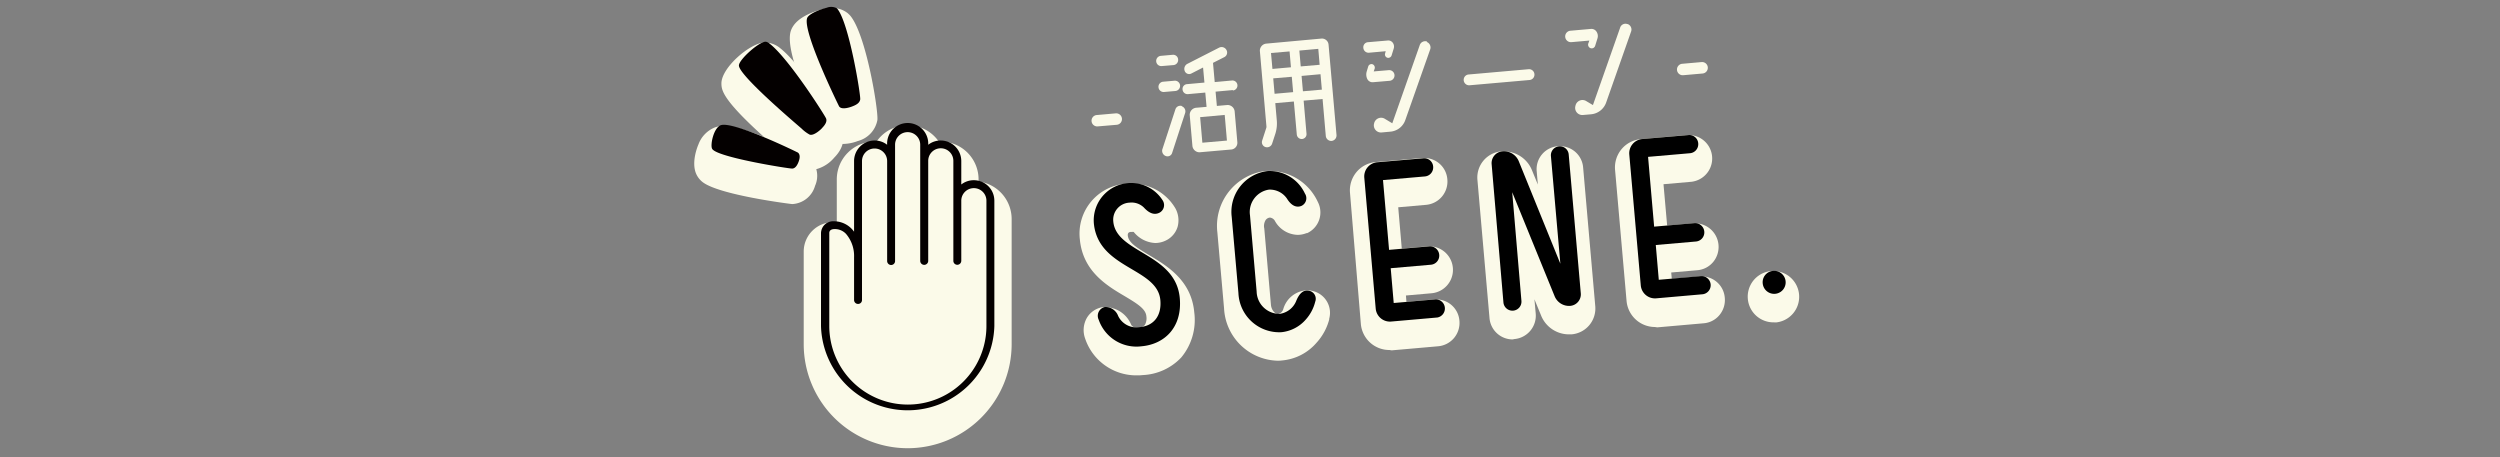 <svg id="活用シーン" data-name="活用シーン" xmlns="http://www.w3.org/2000/svg" viewBox="0 0 350 64"><rect x="0" y="0" width="350" height="64" fill="#808080" stroke="none"/><defs><style>.cls-1{fill:#fbfae9;}.cls-2{fill:#040000;}</style></defs><title>活用シーン</title><path class="cls-1" d="M127.07,62.75A14.57,14.57,0,0,1,112.52,48.2v-13a4.11,4.11,0,0,1,4.21-4.09h.42v-6a5.3,5.3,0,0,1,5.29-5.29h.28a5.29,5.29,0,0,1,8.71,0h.28A5.3,5.3,0,0,1,137,25.1v.31a5.3,5.3,0,0,1,4.63,5.25V48.2A14.57,14.57,0,0,1,127.07,62.75Z"/><path class="cls-1" d="M113.53,23.83a2.93,2.93,0,0,1-1.09-.21,6.63,6.63,0,0,1-1.78-1.23C100.93,14.2,101,12.69,101,11.6c.09-2.21,4-5.55,6-5.65h.14a3.39,3.39,0,0,1,2.09.8c3.12,2.45,8.28,10.71,8.56,11.32s.76,2.22-1,4A5,5,0,0,1,113.53,23.83Z"/><path class="cls-1" d="M118.11,20.15a3.17,3.17,0,0,1-2.1-.72l-.2-.18-.08-.09-.19-.23c-.07-.1-6-11.27-4.81-14.65.71-2,3.61-2.77,4.48-3a5.61,5.61,0,0,1,1.29-.16,3.4,3.4,0,0,1,2.22.76l.24.23c2.28,2.51,4.05,13.46,3.87,14.72a3.73,3.73,0,0,1-2.73,2.91A6,6,0,0,1,118.11,20.15Z"/><path class="cls-1" d="M110.9,28.57c-.09,0-10.36-1.27-12.6-3.13a3,3,0,0,1-.83-1.09c-.72-1.63.19-3.86.3-4.1a4.08,4.08,0,0,1,2.31-2.41,3.66,3.66,0,0,1,1.26-.21c3.28,0,11.68,4.27,11.74,4.32l.22.16a3.39,3.39,0,0,1,.81,3.9,3.5,3.5,0,0,1-3.2,2.56Z"/><path class="cls-2" d="M136.34,25.23a2.82,2.82,0,0,0-1.76.6V22.54a2.88,2.88,0,0,0-2.87-2.87,2.82,2.82,0,0,0-1.76.6h0a2.88,2.88,0,1,0-5.75,0h0a2.82,2.82,0,0,0-1.76-.6,2.88,2.88,0,0,0-2.87,2.87v9.9a3.45,3.45,0,0,0-2.8-1.46,1.7,1.7,0,0,0-1.83,1.67v13a12.14,12.14,0,0,0,24.27,0V28.1A2.87,2.87,0,0,0,136.34,25.23Zm1.76,20.41a11,11,0,0,1-22,0V40.79h0a.88.88,0,0,0,0-.16v-8c0-.48.46-.56.74-.56a2.15,2.15,0,0,1,1.59.66A4.74,4.74,0,0,1,119.57,36v6a.55.55,0,0,0,.56.55.54.54,0,0,0,.55-.55V36c0-.12,0-.23,0-.35a.31.31,0,0,0,0-.1v-13a1.76,1.76,0,0,1,3.52,0v14a.56.56,0,0,0,.56.55.55.55,0,0,0,.55-.55V20.26a1.76,1.76,0,0,1,3.52,0V36.52a.56.56,0,0,0,1.12,0v-14a1.76,1.76,0,1,1,3.52,0v14a.55.55,0,0,0,.55.55.56.56,0,0,0,.56-.55V28.1a1.76,1.76,0,1,1,3.52,0Z"/><path class="cls-2" d="M112.22,18c-1-.87-8.82-7.5-8.77-8.84,0-.8,2.76-3.28,3.71-3.32a.93.93,0,0,1,.61.29c2.64,2.06,7.61,9.86,7.87,10.43.16.35,0,.8-.53,1.34,0,.05-1.15,1.19-1.77.94A5,5,0,0,1,112.22,18Z"/><path class="cls-2" d="M117.57,15l-.08-.08c-.06-.09-5.17-10.5-4.49-12.39.23-.61,1.9-1.25,2.76-1.45a1.66,1.66,0,0,1,1.41.09c1.67,1.84,3.35,12.19,3.26,12.75s-.67.81-1.17,1C119.05,15,118,15.37,117.57,15Z"/><path class="cls-2" d="M99.85,21a.48.48,0,0,1-.17-.21c-.25-.58.24-2.9,1.23-3.26,1.73-.62,10.74,3.79,10.81,3.84h0c.37.32.22.9.1,1.23s-.4,1-.93,1S101.2,22.14,99.85,21Z"/><path class="cls-1" d="M159.23,52.55a7.55,7.55,0,0,1-7.31-5.15,3.46,3.46,0,0,1,.21-2.84,3.13,3.13,0,0,1,2.2-1.55,3.21,3.21,0,0,1,.57,0,3.94,3.94,0,0,1,3.41,2.33.81.81,0,0,0,.87.53h.21a1.23,1.23,0,0,0,.88-.36,1.88,1.88,0,0,0,.22-1.25c-.09-1-1.22-1.72-3.05-2.81-2.46-1.45-5.83-3.45-6.26-7.92a7,7,0,0,1,6.54-7.81l.7,0a7,7,0,0,1,6.13,3.44,3.47,3.47,0,0,1,.31,2.61,3.13,3.13,0,0,1-1.58,1.87,3.42,3.42,0,0,1-1.56.38,4.1,4.1,0,0,1-3-1.55s0,0,0,0a1.33,1.33,0,0,0-.26,0h-.11a.5.5,0,0,0-.38.14.55.55,0,0,0-.08.35c.09,1,1.22,1.7,3.06,2.8,2.47,1.48,5.86,3.51,6.25,8a8.21,8.21,0,0,1-1.82,6.28A7.88,7.88,0,0,1,160,52.51,6.28,6.28,0,0,1,159.23,52.55Z"/><path class="cls-1" d="M178.88,50.5a7.71,7.71,0,0,1-7.51-7.31l-.94-10.67a7.75,7.75,0,0,1,6.77-8.59c.2,0,.41,0,.61,0a7.44,7.44,0,0,1,6.68,4.33A3.19,3.19,0,0,1,183,32.64l-.1,0a3.28,3.28,0,0,1-1.23.24,3.76,3.76,0,0,1-3.21-2,.92.92,0,0,0-.68-.42.84.84,0,0,0-.59.35A1.6,1.6,0,0,0,177,32l.93,10.67c.07.76.59,1.3,1,1.3a1,1,0,0,0,.72-.66A3.62,3.62,0,0,1,183,40.64a3.3,3.3,0,0,1,.82.11,3.14,3.14,0,0,1,2.27,3.87l0,.1A7.76,7.76,0,0,1,184.3,48a7.19,7.19,0,0,1-4.78,2.46C179.31,50.49,179.09,50.5,178.88,50.5Z"/><path class="cls-1" d="M194.52,49a4,4,0,0,1-4-3.64L189,27a4,4,0,0,1,.91-2.91,3.94,3.94,0,0,1,2.7-1.4l6.49-.57h.29a3.23,3.23,0,0,1,3.24,3,3.28,3.28,0,0,1-3,3.56l-3.88.34.5,5.79,3.65-.32h.29a3.29,3.29,0,0,1,.29,6.56l-3.65.32.07.89,3.89-.34h.28a3.23,3.23,0,0,1,3.25,3,3.28,3.28,0,0,1-3,3.56l-6.49.57Z"/><path class="cls-1" d="M211.78,47.52a3.26,3.26,0,0,1-3.25-3l-1.69-19.33a3.68,3.68,0,0,1,3.31-4h.38a4.24,4.24,0,0,1,3.95,2.65l.82,2L215.14,24a3.22,3.22,0,0,1,3-3.53h.28a3.23,3.23,0,0,1,3.22,3l1.7,19.43A3.63,3.63,0,0,1,220,46.81l-.37,0a4.2,4.2,0,0,1-3.87-2.62l-.94-2.29.18,2a3.29,3.29,0,0,1-3,3.57Z"/><path class="cls-1" d="M231.67,45.78a4,4,0,0,1-3.95-3.64l-1.61-18.35a4,4,0,0,1,.91-2.91,3.94,3.94,0,0,1,2.7-1.4l6.49-.57h.29a3.28,3.28,0,0,1,.28,6.54l-3.89.34.51,5.79,3.65-.32.28,0a3.31,3.31,0,0,1,2.53,5.4,3.22,3.22,0,0,1-2.24,1.17l-3.65.32.08.89,3.89-.34h.29a3.23,3.23,0,0,1,3.24,3,3.27,3.27,0,0,1-.73,2.39,3.2,3.2,0,0,1-2.23,1.17l-6.49.57Z"/><path class="cls-1" d="M248.34,45.13a3.6,3.6,0,0,1-.32-7.19l.31,0a3.61,3.61,0,0,1,.32,7.2Z"/><path d="M153.82,44.77a1.26,1.26,0,0,1,.87-1.79,1.91,1.91,0,0,1,1.85,1.25,2.83,2.83,0,0,0,3,1.57c2-.17,3.1-1.59,2.91-3.78-.4-4.54-8.69-4.35-9.31-10.74a5.23,5.23,0,0,1,9.65-3.2,1.2,1.2,0,0,1-.47,1.7c-.87.44-1.63-.13-2.19-.74a2.47,2.47,0,0,0-2-.67A2.39,2.39,0,0,0,155.86,31c.39,4.45,8.76,4.44,9.31,10.75.36,4.09-2.15,6.45-5.36,6.73A5.59,5.59,0,0,1,153.82,44.77Z"/><path d="M182.69,27.1a1.18,1.18,0,0,1-.5,1.73c-.57.23-1.31.11-2-1a2.89,2.89,0,0,0-2.56-1.28,3.17,3.17,0,0,0-2.63,3.6l.93,10.67a3.2,3.2,0,0,0,3.22,3.12,2.92,2.92,0,0,0,2.34-1.86c.42-1,1-1.57,1.83-1.36a1.14,1.14,0,0,1,.81,1.52,5.82,5.82,0,0,1-1.29,2.46,5.22,5.22,0,0,1-3.46,1.81,5.72,5.72,0,0,1-6-5.47l-.94-10.67a5.75,5.75,0,0,1,5-6.42A5.45,5.45,0,0,1,182.69,27.1Z"/><path d="M201,41.91a1.28,1.28,0,0,1,.23,2.54l-6.5.57a2,2,0,0,1-2.13-1.8L191,24.87a2,2,0,0,1,1.78-2.15l6.5-.56a1.25,1.25,0,0,1,1.36,1.14,1.27,1.27,0,0,1-1.14,1.4l-5.88.51.85,9.77,5.65-.49a1.29,1.29,0,0,1,1.37,1.17,1.28,1.28,0,0,1-1.15,1.4l-5.64.49.42,4.87Z"/><path d="M218.28,20.49a1.24,1.24,0,0,1,1.34,1.15l1.69,19.42a1.62,1.62,0,0,1-1.46,1.76,2.18,2.18,0,0,1-2.21-1.37l-5.93-14.54L213,42.12a1.26,1.26,0,1,1-2.52.22L208.83,23a1.66,1.66,0,0,1,1.49-1.81,2.25,2.25,0,0,1,2.31,1.39l5.82,14.34-1.32-15.06A1.25,1.25,0,0,1,218.28,20.49Z"/><path d="M238.11,38.66a1.27,1.27,0,0,1,.22,2.54l-6.49.57a2,2,0,0,1-2.13-1.8L228.1,21.62a2,2,0,0,1,1.79-2.15l6.49-.56a1.25,1.25,0,0,1,1.37,1.14,1.27,1.27,0,0,1-1.14,1.4l-5.88.51.85,9.77,5.65-.49a1.29,1.29,0,0,1,1.37,1.17,1.28,1.28,0,0,1-1.15,1.4l-5.64.49.42,4.87Z"/><path d="M248.19,37.93a1.61,1.61,0,1,1-1.41,1.75A1.59,1.59,0,0,1,248.19,37.93Z"/><path class="cls-1" d="M157.07,16.59a.8.8,0,0,1-.72.88l-2.72.23a.8.8,0,0,1-.14-1.59l2.72-.24A.8.8,0,0,1,157.07,16.59Z"/><path class="cls-1" d="M162.64,9.25a.71.71,0,0,1-.77-.65.71.71,0,0,1,.64-.78l1.67-.15a.7.7,0,0,1,.76.66.72.72,0,0,1-.63.78Zm.31,3.63a.72.72,0,0,1-.76-.66.71.71,0,0,1,.64-.78l1.6-.14a.72.72,0,0,1,.12,1.44Zm2.51,2a.76.76,0,0,1,.46.94l-1.82,5.58a.67.67,0,0,1-.9.44.78.78,0,0,1-.45-1l1.8-5.51A.72.72,0,0,1,165.46,14.84Zm7.14-2.27-2.42.22.18,2,1.49-.13a1,1,0,0,1,1,.87l.38,4.36a.94.94,0,0,1-.84,1l-4.45.39a1,1,0,0,1-1-.87l-.38-4.36a1,1,0,0,1,.85-1l1.51-.13-.18-2-2.44.22a.7.7,0,0,1-.74-.64.67.67,0,0,1,.62-.76l2.44-.22-.19-2.11-1.66.85a.66.66,0,0,1-.91-.36.8.8,0,0,1,.37-1l4.47-2.28a.77.77,0,0,1,1,.33.72.72,0,0,1-.28,1l-1.6.81.24,2.69,2.42-.22a.7.7,0,0,1,.12,1.4Zm-1.14,3.48-3.44.31.31,3.58,3.44-.3Z"/><path class="cls-1" d="M185,5.4a.93.93,0,0,1,1,.87l1.11,12.62a.77.77,0,0,1-.69.84.77.77,0,0,1-.81-.71l-.45-5.16-2.65.23.4,4.61a.68.68,0,0,1-.62.76.69.69,0,0,1-.74-.64l-.41-4.61-2.6.23.21,2.4a4.8,4.8,0,0,1-.2,1.88l-.45,1.38a.75.75,0,0,1-.93.49.71.71,0,0,1-.47-.9l.59-1.82a1,1,0,0,0,0-.31l-.91-10.45a1,1,0,0,1,.86-1Zm-4.46,1.8-2.6.22.2,2.23,2.59-.23Zm-2.1,5.93,2.6-.23-.19-2.15-2.6.22Zm6.31-4.06-.19-2.23-2.65.24.19,2.22Zm-2.34,3.71,2.65-.23-.19-2.16-2.65.24Z"/><path class="cls-1" d="M195,6a.92.92,0,0,1,.13.77l-.31,1a.49.49,0,0,1-.6.31.48.48,0,0,1-.3-.61l.08-.3-2.33.21a.73.73,0,0,1-.8-.67.7.7,0,0,1,.63-.8l2.79-.24A.77.77,0,0,1,195,6Zm-2.68,4,2.12-.18a.74.74,0,0,1,.79.69.75.75,0,0,1-.66.8l-2.35.2a.82.82,0,0,1-.8-.45,1.47,1.47,0,0,1-.08-1.05l.21-.7a.48.48,0,0,1,.59-.32.51.51,0,0,1,.32.6Zm7.44-4.12a.83.83,0,0,1,.48,1l-3.49,9.91a2.43,2.43,0,0,1-2.08,1.64l-1.3.12a1,1,0,0,1-1-1.25,1,1,0,0,1,1.55-.64l1,.6,3.84-10.93A.8.8,0,0,1,199.8,5.82Z"/><path class="cls-1" d="M214.82,10.38a.75.75,0,0,1-.67.82l-8.43.74a.76.76,0,0,1-.8-.69.75.75,0,0,1,.67-.82L214,9.69A.75.75,0,0,1,214.82,10.38Z"/><path class="cls-1" d="M219.88,4.3l2.84-.25a.84.84,0,0,1,.79.38,1.1,1.1,0,0,1,.14.93l-.33,1.06a.51.51,0,0,1-.63.33.53.53,0,0,1-.34-.63l.16-.44L220,5.9a.8.8,0,0,1-.14-1.6Zm8-.93a.82.82,0,0,1,.49,1l-3.48,9.9A2.48,2.48,0,0,1,222.75,16l-1.14.1a1,1,0,0,1-1.05-1.27,1,1,0,0,1,1.54-.66l.91.54,3.8-10.81A.78.78,0,0,1,227.83,3.37Z"/><path class="cls-1" d="M239.09,9.41a.8.8,0,0,1-.72.88l-2.72.24a.8.8,0,0,1-.14-1.6l2.72-.24A.8.8,0,0,1,239.09,9.41Z"/></svg>